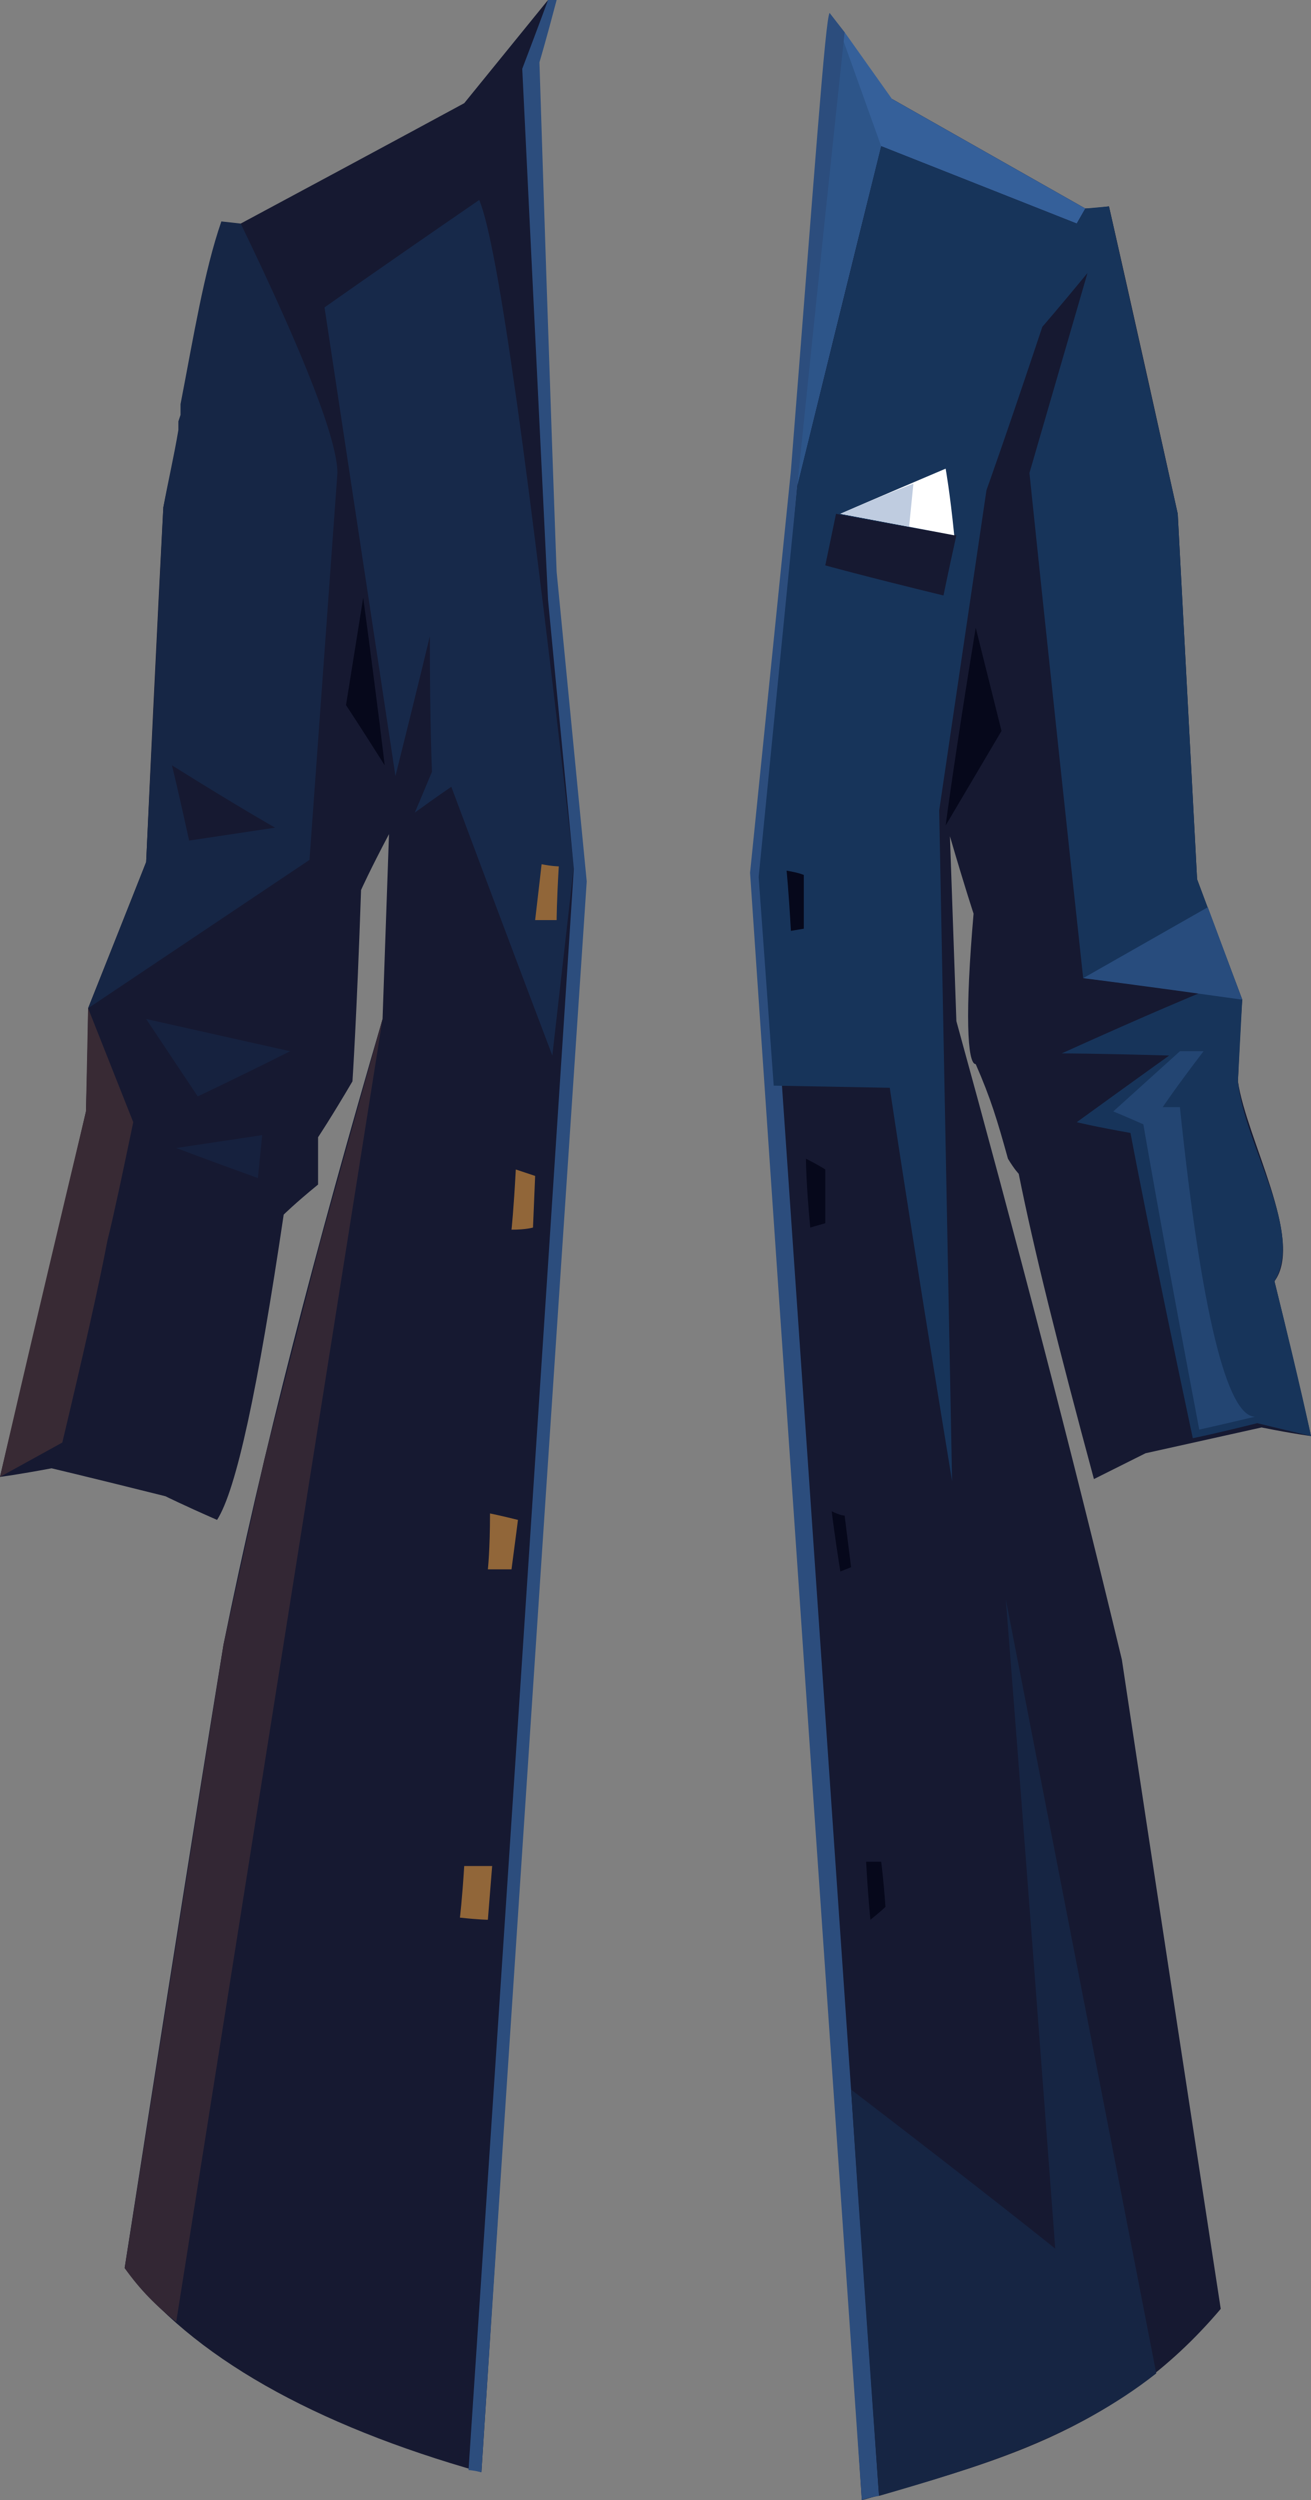 <?xml version="1.0" encoding="UTF-8" standalone="no"?>
<svg
   width="610"
   height="1163"
   viewBox="0 0 610 1163"
   version="1.1"
   id="svg34"
   sodipodi:docname="cb-layer-0568.svg"
   xmlns:inkscape="http://www.inkscape.org/namespaces/inkscape"
   xmlns:sodipodi="http://sodipodi.sourceforge.net/DTD/sodipodi-0.dtd"
   xmlns="http://www.w3.org/2000/svg"
   xmlns:svg="http://www.w3.org/2000/svg">
  <rect x="0" y="0" width="610" height="1163" fill="#808080" stroke="none"/>
  <sodipodi:namedview
     id="namedview36"
     pagecolor="#ffffff"
     bordercolor="#666666"
     borderopacity="1.0"
     inkscape:pageshadow="2"
     inkscape:pageopacity="0.0"
     inkscape:pagecheckerboard="0" />
  <defs
     id="defs2" />
  <g
     id="id-56835">
    <path
       d="m 224,1150 c -78,-22 -135,-54 -166,-95 30,-193 46,-290 46,-290 18,-89 43,-185 74,-291 2,-57 3,-86 3,-86 -9,17 -13,26 -13,26 -2,59 -4,89 -4,89 -10,17 -16,26 -16,26 0,14 0,22 0,22 -11,9 -16,14 -16,14 -12,81 -22,128 -31,142 C 85,700 77,696 77,696 41,687 24,683 24,683 8,686 0,687 0,687 27,574 40,517 40,517 c 1,-32 1,-48 1,-48 18,-45 27,-68 27,-68 5,-110 8,-165 8,-165 9,-43 20,-87 36,-132 69,-37 104,-56 104,-56 26,-32 39,-48 39,-48 -6,32 -9,48 -9,48 8,140 12,211 12,211 l 13,150 c -31,494 -47,741 -47,741 z"
       fill="#161931"
       id="id-56836" />
    <path
       d="m 401,1163 c 59,-17 118,-31 167,-89 C 537,872 522,772 522,772 498,672 472,573 445,475 c -2,-57 -3,-86 -3,-86 7,24 11,36 11,36 -4,46 -3,70 1,70 7,16 10,26 15,44 3,5 5,7 5,7 7,35 18,79 35,142 16,-8 24,-12 24,-12 36,-8 54,-12 54,-12 15,3 23,4 23,4 -11,-48 -17,-72 -17,-72 14,-19 -13,-66 -17,-93 1,-25 2,-38 2,-38 C 564,428 557,409 557,409 551,296 548,239 548,239 527,144 516,96 516,96 509,97 505,97 505,97 445,63 415,46 415,46 386,157 372,213 372,213 l -19,195 c 32,503 48,755 48,755 z"
       fill="#161931"
       id="id-56837" />
    <path
       d="m 223,93 c -48,33 -72,50 -72,50 22,145 33,218 33,218 11,-44 16,-65 16,-65 0,42 1,63 1,63 -5,12 -8,19 -8,19 11,-8 17,-12 17,-12 31,83 47,125 47,125 l 10,-88 C 246,219 232,115 223,93 Z"
       fill="#17294a"
       id="id-56838" />
    <path
       d="m 103,103 9,1 c 30,62 45,101 45,116 L 144,400 41,469 68,401 76,236 c 2,-11 5,-24 7,-36 v -3 c 0,0 0,-1 0,-1 l 1,-3 c 0,-1 0,-1 0,-2 v -3 c 6,-31 11,-62 19,-85 z M 80,356 c 0,0 3,12 8,35 v 0 l 40,-6 c 0,0 -16,-9 -48,-29 z"
       fill="#162645"
       id="id-56839" />
    <path
       d="m 179,356 c -12,-19 -18,-28 -18,-28 l 8,-50 c 7,52 10,78 10,78 z"
       fill="#06081b"
       id="id-56840" />
    <path
       d="m 82,1080 c -9,-7 -17,-15 -24,-25 l 46,-290 19,-86 26,-101 29,-104 z"
       fill="#332734"
       id="id-56841" />
    <path
       d="m 252,402 c 5,1 8,1 8,1 -1,17 -1,25 -1,25 h -10 c 2,-17 3,-26 3,-26 z"
       fill="#916639"
       id="id-56842" />
    <path
       d="m 240,544 c -1,19 -2,28 -2,28 7,0 10,-1 10,-1 l 1,-24 c -6,-2 -9,-3 -9,-3 z"
       fill="#916639"
       id="id-56843" />
    <path
       d="m 241,707 c -8,-2 -13,-3 -13,-3 0,17 -1,26 -1,26 h 11 c 2,-15 3,-23 3,-23 z"
       fill="#916639"
       id="id-56844" />
    <path
       d="m 216,868 c -1,16 -2,24 -2,24 9,1 13,1 13,1 l 2,-25 c -8,0 -13,0 -13,0 z"
       fill="#916639"
       id="id-56845" />
    <path
       d="m 0,687 c 20,-11 29,-16 29,-16 10,-42 17,-73 21,-94 3,-12 7,-31 12,-55 L 41,469 40,517 C 13,630 0,687 0,687 Z"
       fill="#382a34"
       id="id-56846" />
    <path
       d="m 82,534 c 27,-4 40,-6 40,-6 l -2,20 C 95,539 82,534 82,534 Z"
       fill="#16213e"
       id="id-56847" />
    <path
       d="M 92,510 C 76,486 68,474 68,474 l 67,15 c -28,14 -43,21 -43,21 z"
       fill="#16223f"
       id="id-56848" />
    <path
       d="m 255,0 c 3,0 4,0 4,0 -5,19 -8,29 -8,29 5,158 8,237 8,237 l 14,144 c -33,493 -49,740 -49,740 -4,-1 -6,-1 -6,-1 33,-497 49,-745 49,-745 -8,-83 -12,-125 -12,-125 L 243,32 C 251,11 255,0 255,0 Z"
       fill="#2c4d7d"
       id="id-56849" />
    <path
       d="M 388,9 C 376,153 371,226 371,226 397,120 410,68 410,68 l 91,36 4,-7 -90,-51 -22,-31 c -4,-4 -5,-6 -5,-6 z"
       fill="#35609a"
       id="id-56850" />
    <path
       d="M 410,68 391,15 371,226 C 397,120 410,68 410,68 Z"
       fill="#2d5589"
       id="id-56851" />
    <path
       d="m 386,6 7,9 c -15,141 -22,211 -22,211 -10,110 -15,165 -15,165 l 53,770 c -6,1 -8,2 -8,2 C 366,658 349,406 349,406 L 368,219 C 379,80 384,9 386,6 Z"
       fill="#2c4d7d"
       id="id-56852" />
    <path
       d="M 443,689 C 423,567 414,506 414,506 l -54,-1 -7,-97 c 12,-122 18,-182 18,-182 l 39,-158 91,36 4,-7 11,-1 32,143 9,170 21,56 -2,38 c 3,30 31,70 17,93 12,48 17,72 17,72 -17,-4 -25,-6 -25,-6 -20,5 -30,7 -30,7 -20,-94 -29,-142 -29,-142 -17,-3 -25,-5 -25,-5 29,-21 43,-31 43,-31 -34,-1 -50,-1 -50,-1 42,-19 64,-28 64,-28 -36,-5 -54,-7 -54,-7 -17,-157 -25,-235 -25,-235 18,-62 27,-93 27,-93 -14,17 -21,25 -21,25 -17,51 -26,76 -26,76 l -22,149 c 4,208 6,312 6,312 z"
       fill="#17345a"
       id="id-56853" />
    <path
       d="m 366,405 c 6,1 8,2 8,2 0,17 0,25 0,25 l -6,1 c -1,-18 -2,-28 -2,-28 z"
       fill="#06081b"
       id="id-56854" />
    <path
       d="m 375,539 c 6,3 9,5 9,5 0,17 0,25 0,25 l -7,2 c -2,-21 -2,-32 -2,-32 z"
       fill="#06081b"
       id="id-56855" />
    <path
       d="m 584,659 c -17,4 -26,6 -26,6 -18,-95 -26,-142 -26,-142 -9,-4 -14,-6 -14,-6 21,-19 31,-28 31,-28 7,0 11,0 11,0 -13,17 -19,26 -19,26 h 8 c 10,96 22,144 35,144 z"
       fill="#234572"
       id="id-56856" />
    <path
       d="m 504,455 58,-33 16,43 c -50,-7 -74,-10 -74,-10 z"
       fill="#284c7d"
       id="id-56857" />
    <path
       d="m 454,292 c -10,61 -14,92 -14,92 l 26,-44 c -8,-32 -12,-48 -12,-48 z"
       fill="#06081b"
       id="id-56858" />
    <path
       d="m 396,972 c 64,49 95,74 95,74 C 476,845 468,744 468,744 l 70,360 c -38,30 -84,44 -129,57 -9,-126 -13,-189 -13,-189 z"
       fill="#162543"
       id="id-56859" />
    <path
       d="m 405,893 c 5,-4 7,-6 7,-6 -1,-14 -2,-21 -2,-21 h -7 c 1,18 2,27 2,27 z"
       fill="#06081b"
       id="id-56860" />
    <path
       d="m 445,249 c -4,18 -6,28 -6,28 -37,-9 -55,-14 -55,-14 l 5,-24 c 37,7 56,10 56,10 z"
       fill="#161931"
       id="id-56861" />
    <path
       d="m 440,218 c -33,14 -49,21 -49,21 l 53,10 c -2,-20 -4,-31 -4,-31 z"
       fill="#ffffff"
       id="id-56862" />
    <path
       d="m 425,225 -2,20 -32,-6 c 23,-10 34,-14 34,-14 z"
       fill="#bfcce0"
       id="id-56863" />
    <path
       d="m 387,703 c 4,2 6,2 6,2 2,16 3,24 3,24 l -5,2 c -3,-19 -4,-28 -4,-28 z"
       fill="#06081b"
       id="id-56864" />
  </g>
</svg>
